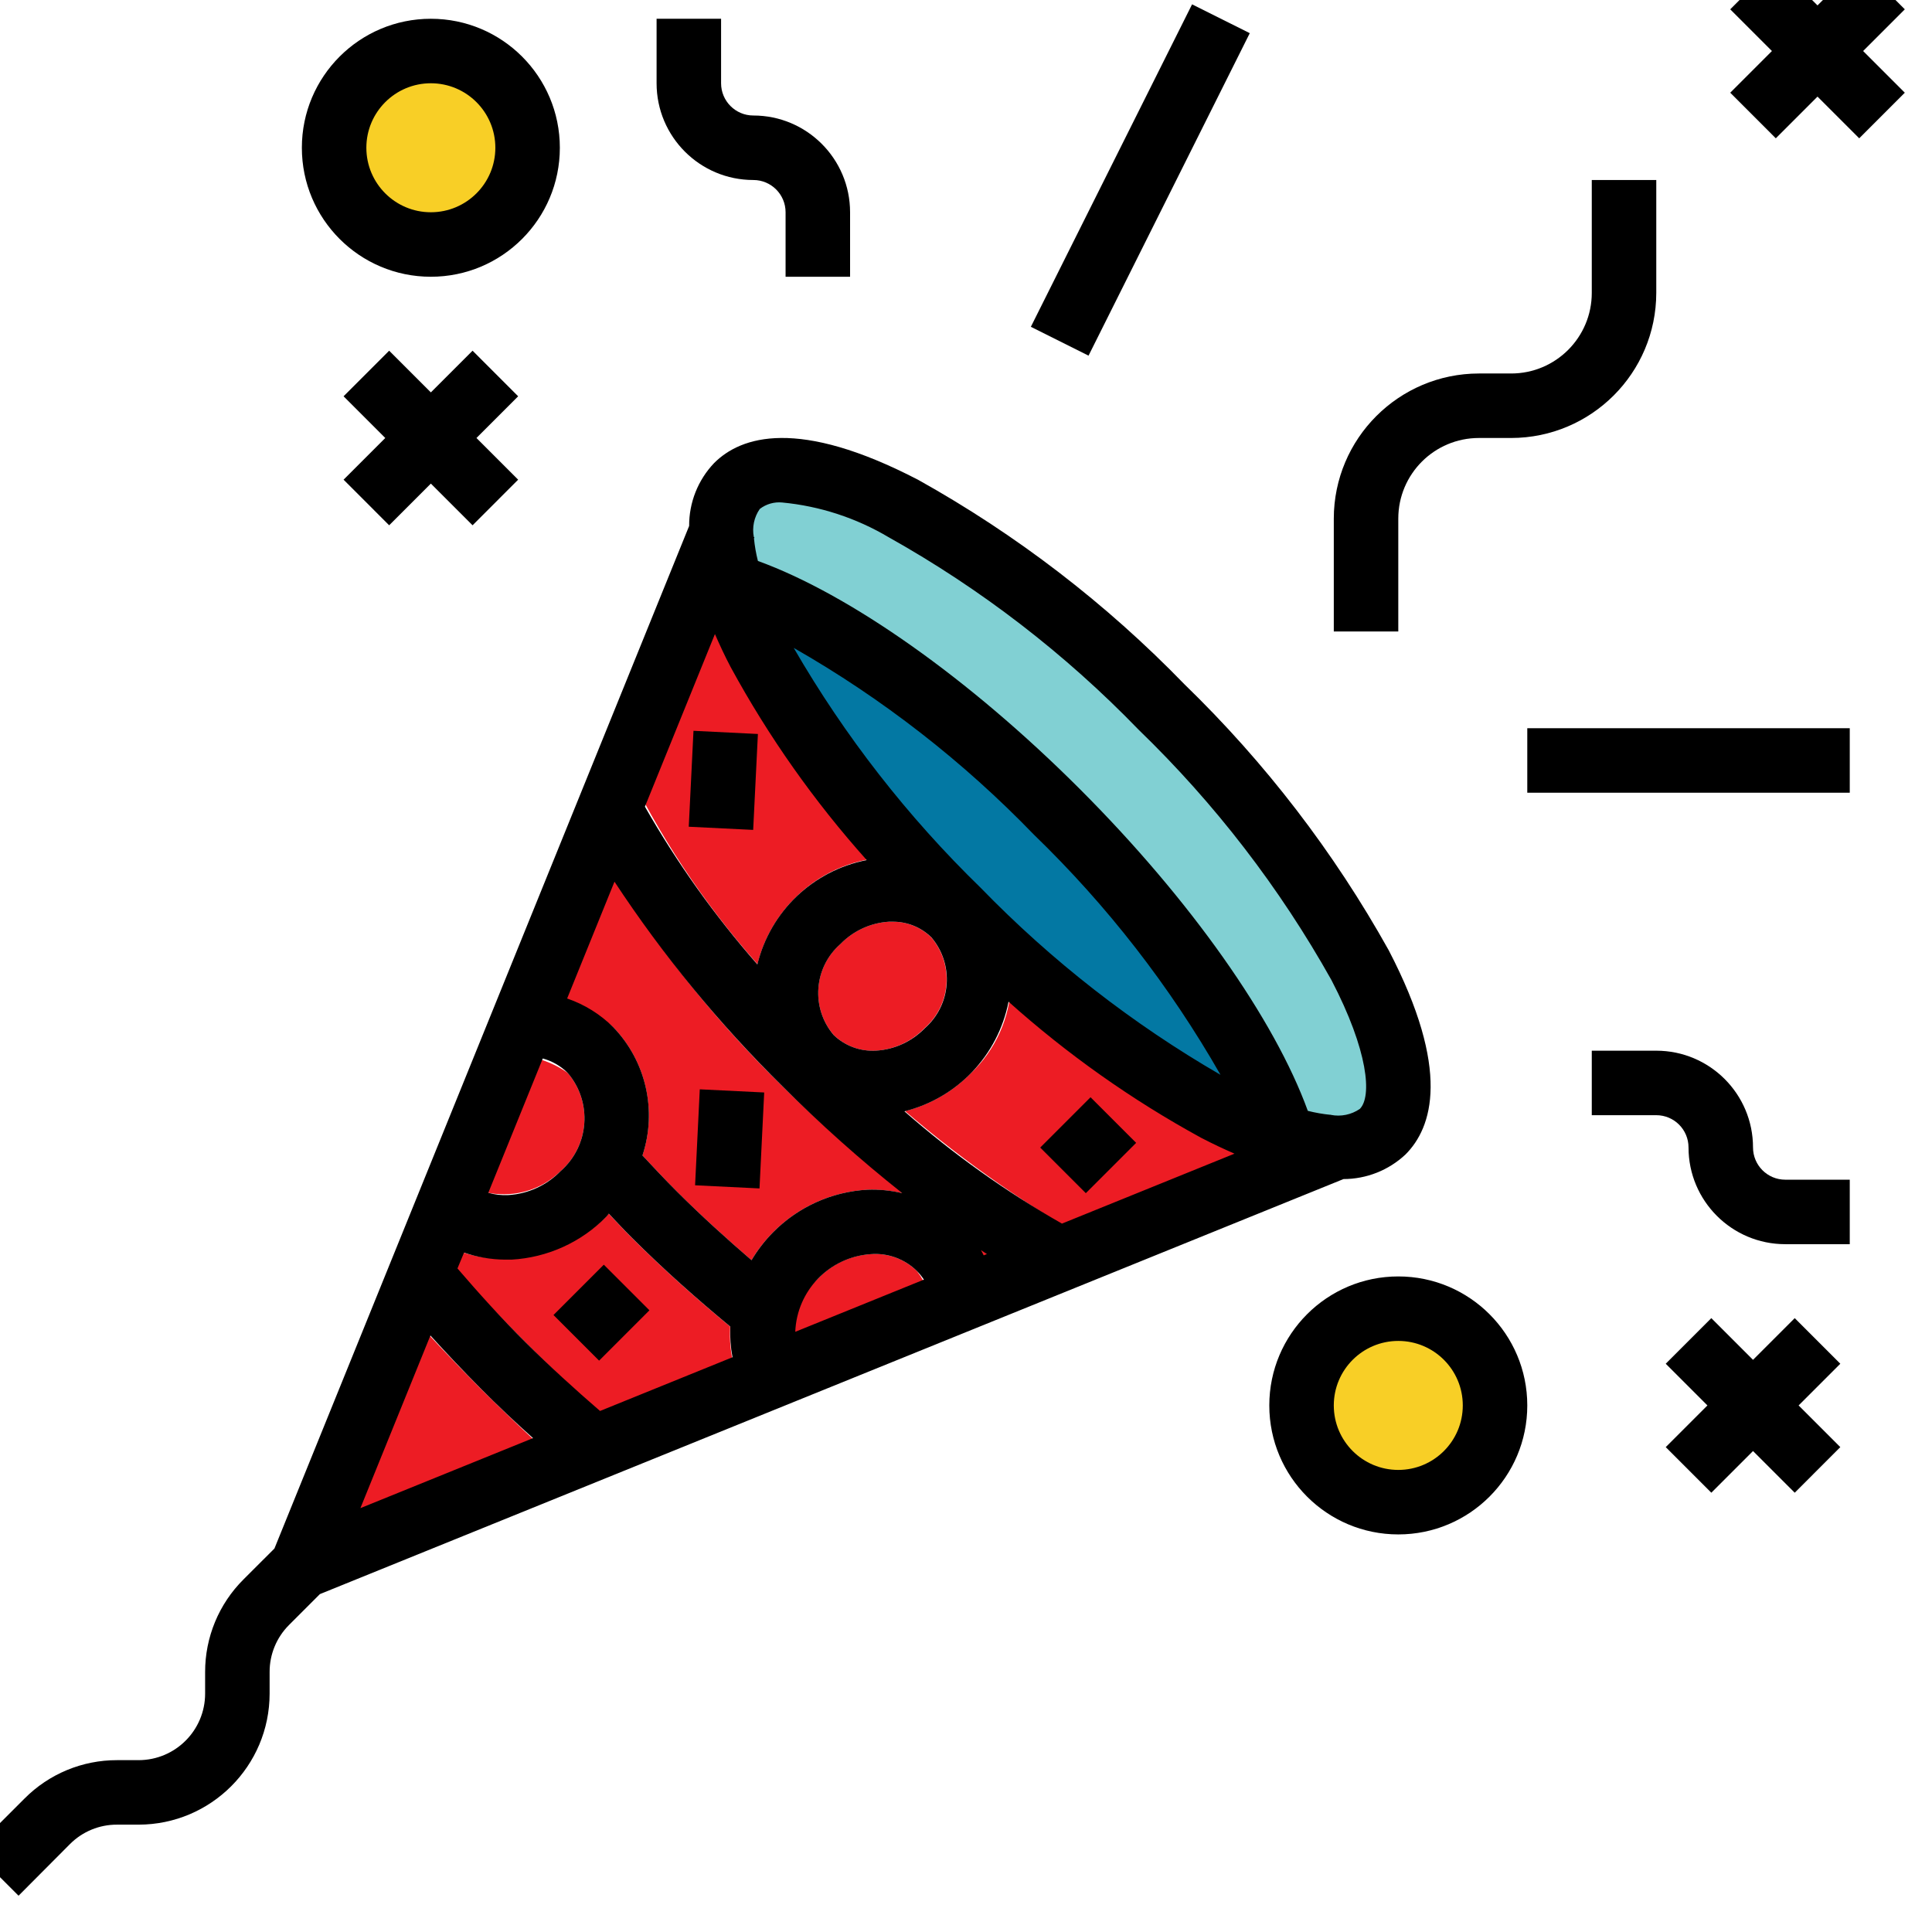<svg height="479pt" viewBox="7 9 479 479.288" width="479pt" xmlns="http://www.w3.org/2000/svg"><g fill="#ed1c24"><path d="m107.258 333.656-25.516 64 64-25.527c-6.789-6.137-14.277-13.281-19.758-18.754s-12.617-13-18.727-19.719zm0 0"/><path d="m190.543 352.594c-1.98-4.566-2.855-9.531-2.551-14.496-8.289-6.859-16.527-14.168-24.543-22.176-1.945-1.945-3.73-3.898-5.602-5.852-.238.25-.406.539-.648.801-6.812 6.664-15.961 10.395-25.488 10.402-.527 0-1.055 0-1.598-.043-5.672-.234-11.172-2.008-15.914-5.125l-.383.973c6.504 7.457 16.406 17.922 23.473 24.992 6.855 6.859 17.465 16.875 25.086 23.426l28.801-11.488c-.305-.617-.566-1.16-.664-1.375"/><path d="m166.23 295.656c2.785 2.984 5.602 5.977 8.562 8.953 6.062 6.055 12.254 11.656 18.488 17.023 1.488-2.496 3.273-4.805 5.312-6.879 6.23-6.34 14.602-10.121 23.477-10.609 3.152-.105 6.297.25 9.344 1.047-10.672-8.305-20.848-17.23-30.469-26.734-18.488-18.062-34.43-38.559-47.387-60.922l-15.016 37.648c7.559.648 14.719 3.676 20.449 8.648 8.129 8.445 10.914 20.695 7.238 31.824zm0 0"/><path d="m294.992 184.406c-44.23-44.238-91.391-68.797-105.336-54.84-1.133 1.203-2.012 2.621-2.586 4.168l-.078-.078-25.535 64.062c8.676 18.309 19.891 35.301 33.312 50.473 1.516-6.176 4.699-11.816 9.199-16.312 5.996-6.074 14.035-9.703 22.559-10.184 8.426-.555 16.684 2.551 22.656 8.52 11.98 12.965 11.234 33.168-1.664 45.219-4.449 4.469-10.023 7.652-16.137 9.207 15.07 12.934 31.422 24.297 48.801 33.902l65.121-25.957-.098-.098c1.727-.566 3.309-1.504 4.633-2.746 13.945-13.941-10.609-61.102-54.848-105.336zm0 0"/><path d="m253.574 329.152 7.625-3.039c-3.695-2.281-7.504-4.754-11.375-7.402 1.766 3.273 3.031 6.793 3.75 10.441zm0 0"/><path d="m222.855 320.129c-4.902.301-9.52 2.418-12.953 5.934-5.504 5.125-7.352 13.078-4.672 20.105.145.312.531 1.098.922 1.879l32.184-12.801c-.191-3.961-1.59-7.77-4-10.918-3.031-3.004-7.223-4.539-11.48-4.199zm0 0"/></g><path d="m294.996 184.406c-44.234-44.234-91.398-68.785-105.344-54.84-13.945 13.949 10.605 61.113 54.84 105.344 44.23 44.23 91.395 68.785 105.34 54.836 13.945-13.945-10.605-61.109-54.836-105.34zm0 0" fill="#81d0d3"/><path d="m137.742 45.656c0 13.254-10.742 24-24 24-13.254 0-24-10.746-24-24s10.746-24 24-24c13.258 0 24 10.746 24 24zm0 0" fill="#f8cf26"/><path d="m377.742 357.656c0 13.254-10.742 24-24 24-13.254 0-24-10.746-24-24s10.746-24 24-24c13.258 0 24 10.746 24 24zm0 0" fill="#f8cf26"/><path d="m188.266 154.367c6.773 21.336 27.199 51.535 56.23 80.535s59.199 49.457 80.535 56.234c-6.344-21.145-26.855-51.594-56-80.754-29.145-29.16-59.625-49.672-80.766-56.016zm0 0" fill="#0378a3"/><path d="m145.922 299.535c7.16-6.273 7.945-17.145 1.758-24.383-4.48-3.168-9.922-4.684-15.391-4.281l-11.883 29.816c2.758 2.844 6.531 4.48 10.488 4.551 5.59.293 11.039-1.777 15.027-5.703zm0 0" fill="#ed1c24"/><path d="m237.871 241.527c-2.594-2.535-6.098-3.93-9.727-3.871h-.801c-4.547.293-8.82 2.258-12 5.52-6.641 5.809-7.383 15.875-1.664 22.594 2.797 2.691 6.586 4.102 10.465 3.887 4.543-.293 8.82-2.258 12-5.52 6.664-5.793 7.434-15.871 1.727-22.609zm0 0" fill="#ed1c24"/><path d="m417.742 81.656v-28h-16v28c0 11.047-8.953 20-20 20h-8c-19.871.023-35.977 16.125-36 36v28h16v-28c0-11.047 8.957-20 20-20h8c19.875-.023 35.98-16.129 36-36zm0 0"/><path d="m217.742 77.656v-16c0-13.254-10.742-24-24-24-4.418 0-8-3.582-8-8v-16h-16v16c0 13.254 10.746 24 24 24 4.422 0 8 3.582 8 8v16zm0 0"/><path d="m465.742 301.656h-16c-4.418 0-8-3.582-8-8 0-13.254-10.742-24-24-24h-16v16h16c4.422 0 8 3.582 8 8 0 13.254 10.746 24 24 24h16zm0 0"/><path d="m145.742 45.656c0-17.672-14.324-32-32-32-17.672 0-32 14.328-32 32s14.328 32 32 32c17.676 0 32-14.328 32-32zm-32 16c-8.836 0-16-7.164-16-16s7.164-16 16-16c8.84 0 16 7.164 16 16s-7.16 16-16 16zm0 0"/><path d="m353.742 325.656c-17.672 0-32 14.328-32 32s14.328 32 32 32c17.676 0 32-14.328 32-32s-14.324-32-32-32zm0 48c-8.836 0-16-7.164-16-16s7.164-16 16-16c8.84 0 16 7.164 16 16s-7.16 16-16 16zm0 0"/><path d="m262.59 90.074 39.996-79.996 14.312 7.152-40 80zm0 0"/><path d="m124.09 96-10.348 10.344-10.344-10.344-11.309 11.312 10.344 10.344-10.344 10.344 11.309 11.312 10.344-10.344 10.348 10.344 11.309-11.312-10.344-10.344 10.344-10.344zm0 0"/><path d="m452.09 336-10.348 10.344-10.344-10.344-11.309 11.312 10.344 10.344-10.344 10.344 11.309 11.312 10.344-10.344 10.348 10.344 11.309-11.312-10.344-10.344 10.344-10.344zm0 0"/><path d="m447.398 0-11.309 11.312 10.344 10.344-10.344 10.344 11.309 11.312 10.344-10.344 10.348 10.344 11.309-11.312-10.344-10.344 10.344-10.344-11.309-11.312-10.348 10.344zm0 0"/><path d="m385.742 189.656h80v16h-80zm0 0"/><path d="m179.293 303.043 1.164-23.805 15.98.781-1.164 23.805zm0 0"/><path d="m264.914 293.688 12.484-12.484 11.312 11.312-12.484 12.484zm0 0"/><path d="m177.723 214.094 1.172-23.797 15.98.789-1.172 23.793zm0 0"/><path d="m144.164 335.23 12.484-12.484 11.316 11.312-12.484 12.488zm0 0"/><path d="m24.23 466.457c3.094-3.094 7.293-4.824 11.664-4.801h5.344c17.941-.02 32.484-14.555 32.504-32.496v-5.352c-.02-4.375 1.711-8.578 4.801-11.672l7.672-7.672 253.93-102.961c5.715-.008 11.215-2.188 15.383-6.098 6.664-6.664 11.352-20.863-4.16-50.664-13.578-24.352-30.652-46.586-50.68-65.988-19.414-20.031-41.66-37.113-66.023-50.699-29.809-15.512-44-10.84-50.664-4.168-4 4.203-6.215 9.793-6.184 15.594l-102.879 253.672-7.68 7.672c-6.113 6.086-9.535 14.359-9.516 22.984v5.352c-.012 9.109-7.395 16.488-16.504 16.496h-5.344c-8.613-.016-16.879 3.41-22.949 9.52l-12.801 12.801 11.312 11.312zm179.914-127.066c.41-10.262 8.488-18.566 18.734-19.262 4.238-.332 8.414 1.191 11.441 4.176.648.652 1.23 1.371 1.734 2.145zm46.75-18.965c-.223-.434-.43-.875-.68-1.289l1.48.969zm19.41-7.875c-13.93-7.945-27.02-17.277-39.074-27.855 13.156-3.289 23.223-13.891 25.824-27.199 14.574 13.051 30.602 24.379 47.77 33.762 2.918 1.52 5.648 2.789 8.281 3.941zm-42.16-74.895c3.641-.066 7.156 1.328 9.758 3.871 5.715 6.719 4.973 16.781-1.664 22.594-3.176 3.262-7.453 5.227-12 5.52-3.898.246-7.727-1.152-10.551-3.855-5.719-6.719-4.977-16.785 1.664-22.594 3.176-3.266 7.449-5.238 11.992-5.535zm-24.336-67.902c21.938 12.535 41.984 28.125 59.535 46.301 18.176 17.57 33.762 37.633 46.297 59.586-21.875-12.66-41.898-28.273-59.504-46.402-18.113-17.605-33.711-37.621-46.359-59.484zm-8.465-34.496c1.582-1.219 3.566-1.789 5.551-1.602 9.328.887 18.344 3.828 26.402 8.609 22.906 12.824 43.812 28.926 62.062 47.797 18.875 18.254 34.977 39.164 47.801 62.074 9.176 17.598 10.078 28.918 7.039 31.961-2.102 1.441-4.699 1.977-7.199 1.477v-.062l-.105.047c-1.887-.188-3.758-.516-5.598-.984-8.219-22.637-29-52.277-56.57-79.848-27.566-27.566-57.207-48.352-79.848-56.566-.469-1.84-.793-3.711-.977-5.602l.113-.277-.152-.066c-.461-2.422.074-4.93 1.48-6.957zm-11.129 31.039c1.152 2.625 2.402 5.352 3.945 8.27 9.359 17.18 20.672 33.219 33.711 47.801-13.316 2.598-23.906 12.699-27.129 25.879-10.586-12.074-19.93-25.188-27.895-39.133zm-24.918 61.43c12.062 18.324 26.023 35.328 41.648 50.73 9.398 9.414 19.336 18.277 29.758 26.543-2.82-.672-5.723-.965-8.625-.863-8.875.488-17.246 4.27-23.477 10.605-2.039 2.074-3.824 4.387-5.312 6.883-6.234-5.367-12.426-10.969-18.488-17.023-2.977-2.977-5.777-5.969-8.562-8.953 3.676-11.129.891-23.379-7.238-31.824-3.227-3.211-7.141-5.645-11.449-7.121zm-17.785 43.859c2.328.637 4.453 1.867 6.168 3.566 6.188 7.238 5.402 18.109-1.758 24.383-3.43 3.52-8.043 5.637-12.945 5.938-1.68.086-3.367-.102-4.984-.562zm-19.535 48.156c3.254 1.129 6.668 1.715 10.113 1.746h1.672c8.871-.5 17.242-4.281 23.477-10.609.242-.238.41-.527.648-.801 1.867 1.953 3.648 3.906 5.602 5.852 8 8 16.254 15.316 24.543 22.176-.113 2.543.066 5.094.543 7.598l-32.863 13.328c-6.199-5.352-12.367-10.969-18.398-16.961-6.031-5.992-11.633-12.184-16.969-18.398zm-8.344 20.57c3.984 4.398 8.113 8.754 12.391 13.062 4.277 4.309 8.633 8.441 13.066 12.395l-42.824 17.367zm0 0"/></svg>